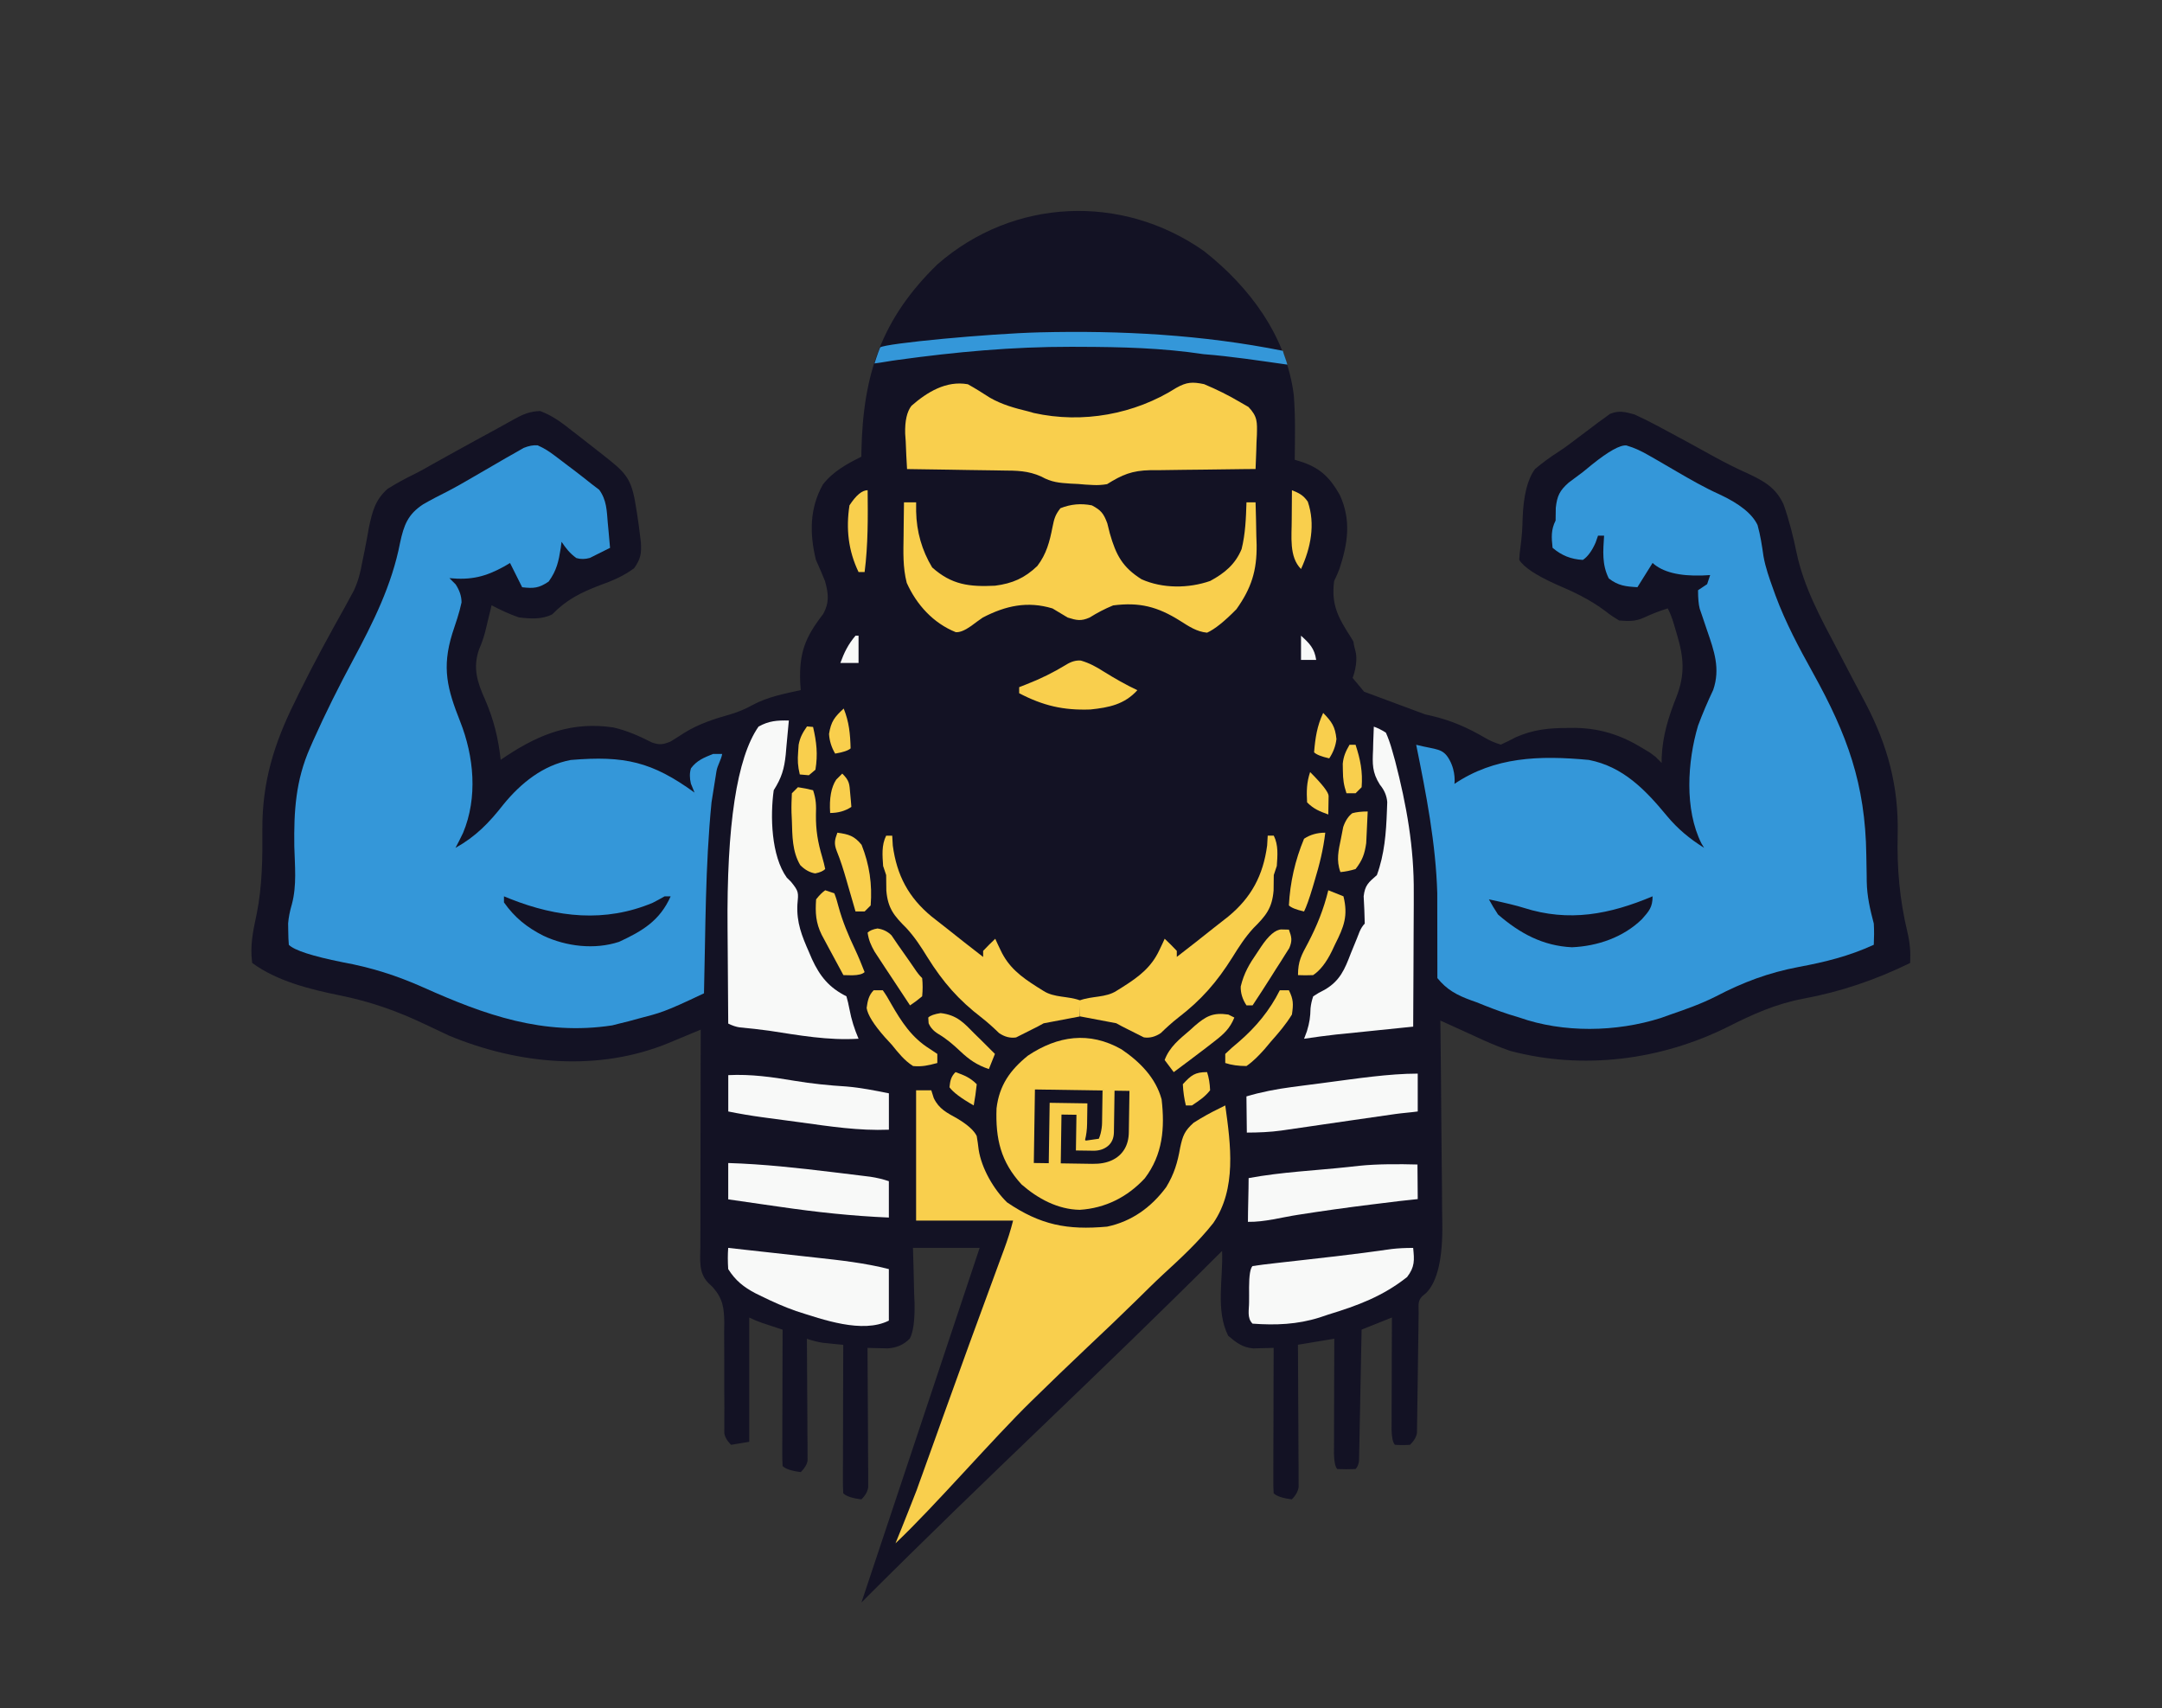 <?xml version="1.0" encoding="UTF-8"?>
<svg id="Layer_1" xmlns="http://www.w3.org/2000/svg" version="1.1" viewBox="0 0 713.38 563.61">
  <rect x="0" y="0" width="713.38" height="563.61" fill="#333333" stroke="none"/>
  <!-- Generator: Adobe Illustrator 29.8.2, SVG Export Plug-In . SVG Version: 2.1.1 Build 3)  -->
  <defs>
    <style>
      .st0 {
        fill: #3497d9;
      }

      .st1 {
        fill: #131224;
      }

      .st2 {
        display: none;
        fill: #3d6ebd;
      }

      .st3 {
        fill: #f8f9f8;
      }

      .st4 {
        fill: #f9cf4d;
      }
    </style>
  </defs>
  <path class="st1" d="M548.29,251.75q0-.9,0-1.81c.32-7.28,2.24-13.38,4.91-20.09,2.82-7.3,2.41-12.9.15-20.42-.36-1.21-.72-2.43-1.09-3.68q-.85-2.89-1.97-5.01-4.12,1.29-8,3.12c-2.82,1.23-4.94,1.12-8,.88q-2.39-1.36-4.69-3.19c-5.14-3.84-10.44-6.3-16.31-8.81q-9.78-4.42-12-8,.07-1.88.39-4.09c.42-3.15.68-6.2.72-9.38q.38-11.5,4.09-16.5c2.53-2.13,5.08-4,7.87-5.77,2.18-1.43,4.22-2.98,6.29-4.56,1.5-1.13,3.01-2.26,4.51-3.39.71-.54,1.43-1.09,2.16-1.64.69-.49,1.37-.99,2.08-1.49.6-.44,1.21-.89,1.83-1.35,3.04-1.23,4.9-.67,8.05.17,2.42,1.09,4.7,2.21,7.02,3.46.66.35,1.32.7,2,1.06,5.75,3.05,11.45,6.19,17.15,9.34,3.69,2.03,7.39,3.91,11.24,5.62,5.33,2.5,9.27,4.67,11.81,10.19,1.87,5.27,3.19,10.58,4.32,16.05,2.42,11.39,7.93,21.44,13.33,31.66.63,1.2,1.25,2.4,1.88,3.6,2.49,4.78,5,9.56,7.54,14.32,7.34,14.05,10.97,27.54,10.59,43.37-.26,11.2.63,21.36,3.24,32.25.81,3.42,1.06,6.55.88,10.08-11.45,5.6-22.88,9.49-35.38,11.81-9.03,1.71-16.59,5.13-24.75,9.25-22.19,11.06-47.92,14.31-71.88,7.94-4.13-1.43-8.05-3.14-12-5-1.9-.87-3.8-1.73-5.7-2.59-.99-.45-1.99-.9-3.01-1.37-.76-.34-1.52-.69-2.3-1.04q.02,1.53.04,3.1c.12,9.65.21,19.3.27,28.95.03,4.96.07,9.92.14,14.88.07,4.79.1,9.58.12,14.37.01,1.82.03,3.65.07,5.47q.3,17.29-5.24,23.04c-.46.39-.92.78-1.39,1.18-1.57,1.57-1.15,3.13-1.17,5.3q-.02,1.37-.04,2.77c-.01.99-.02,1.99-.03,3.01-.03,2.08-.07,4.17-.1,6.25-.05,3.3-.09,6.61-.13,9.91-.04,3.18-.09,6.35-.14,9.53,0,.99-.02,1.99-.03,3.01-.02.92-.03,1.84-.05,2.78-.01.81-.02,1.62-.03,2.45q-.27,1.98-2.27,3.98-2.56.19-5,0-1-1-1.11-4.88c0-1.73,0-3.46.02-5.19q0-1.36,0-2.75c0-2.91.02-5.83.03-8.74,0-1.97,0-3.94.01-5.91.01-4.84.03-9.68.05-14.53q-4.95,1.98-10,4c-.03,1.36-.05,2.72-.08,4.11-.09,5.02-.19,10.04-.3,15.06-.04,2.18-.09,4.35-.12,6.53-.06,3.12-.12,6.24-.19,9.36q-.03,1.47-.05,2.97c-.02.9-.04,1.8-.06,2.73q-.02,1.2-.05,2.42-.16,1.83-1.16,2.83-3,.12-6,0-1-1-1.11-4.97c0-1.77,0-3.54.02-5.32q0-1.4,0-2.82c0-2.99.02-5.97.03-8.96,0-2.02,0-4.04.01-6.06.01-4.96.03-9.92.05-14.88-3.96.66-7.92,1.32-12,2,.01,1.47.02,2.95.03,4.47.04,5.45.06,10.91.08,16.36.01,2.36.02,4.73.04,7.09.02,3.39.04,6.78.04,10.17.01,1.06.02,2.12.03,3.22,0,.98,0,1.96,0,2.97,0,.87,0,1.73.01,2.62q-.24,2.1-2.24,4.1-4.56-.56-6-2c-.09-1.5-.12-3.01-.11-4.52,0-.96,0-1.92,0-2.91,0-1.04.01-2.09.02-3.17q0-1.6,0-3.22c0-3.41.02-6.83.03-10.24,0-2.31,0-4.62.01-6.92.01-5.67.03-11.34.05-17.01-.61.02-1.22.04-1.85.07-.8.02-1.61.03-2.44.05-.79.02-1.59.04-2.41.07-3.55-.28-5.65-1.92-8.31-4.18-4.18-8.37-1.64-18.65-2-28-41.91,41.91-75.82,72.82-119,116l39-117h-22c.07,1.82.14,5.64.21,7.51.06,2.39.11,4.78.16,7.18.05,1.2.1,2.4.15,3.63q.14,8.44-1.57,11.63c-2.16,2.11-4.28,3-7.27,3.22-.79-.02-1.59-.04-2.41-.06-.8-.02-1.61-.03-2.43-.05-.61-.02-1.22-.04-1.84-.06,0,.6,0,1.19.01,1.81.04,6.2.07,12.39.1,18.59.01,2.31.02,4.63.04,6.94.02,3.32.04,6.64.04,9.96.01,1.04.02,2.08.03,3.15,0,.96,0,1.92,0,2.91,0,.85,0,1.7.01,2.57q-.24,2.06-2.24,4.06-4.56-.56-6-2c-.09-1.53-.12-3.07-.11-4.61,0-.98,0-1.96,0-2.97,0-1.07.01-2.13.02-3.23q0-1.63,0-3.29c0-3.48.02-6.97.03-10.45,0-2.36,0-4.71.01-7.07.01-5.79.03-11.58.05-17.37-.61-.06-1.23-.12-1.86-.18-.81-.08-1.62-.17-2.45-.25-.8-.08-1.6-.16-2.43-.25q-2.26-.32-5.26-1.32c.01,1.26.02,2.52.03,3.82.04,4.67.06,9.34.08,14.01.01,2.02.02,4.05.04,6.07.02,2.9.04,5.81.04,8.71.01.91.02,1.82.03,2.75,0,.84,0,1.68,0,2.55,0,.74,0,1.48.01,2.25q-.24,1.83-2.24,3.83-4.56-.56-6-2c-.09-1.41-.12-2.83-.11-4.24,0-.9,0-1.8,0-2.73,0-.98.01-1.96.02-2.97q0-1.5,0-3.02c0-3.2.02-6.4.03-9.6,0-2.16,0-4.33.01-6.49.01-5.32.03-10.63.05-15.95-.63-.2-1.25-.41-1.9-.62q-1.23-.4-2.48-.82c-.81-.27-1.62-.53-2.46-.81q-2.16-.75-4.16-1.75v41c-1.98.33-3.96.66-6,1q-2-2-2.24-3.94c0-.79,0-1.58.01-2.4,0-.9,0-1.8,0-2.72,0-.97.01-1.95.02-2.95-.01-2.06-.02-4.12-.04-6.17-.01-3.25-.01-6.5,0-9.74.01-3.13,0-6.26-.04-9.4.02-.96.03-1.93.05-2.92-.07-4.96-.44-7.93-3.76-11.73q-.81-.78-1.63-1.57c-3.19-3.34-2.52-7.74-2.5-12.04,0-.77,0-1.54,0-2.34,0-2.55,0-5.1.02-7.65,0-1.77,0-3.53,0-5.3,0-4.65.01-9.3.02-13.95.01-4.75.01-9.49.02-14.24.01-9.31.03-18.62.05-27.94q-1.73.72-3.5,1.46c-1.54.64-3.07,1.28-4.61,1.92-.76.32-1.52.64-2.3.96-23.29,9.65-49.55,7.2-72.59-2.34-2.6-1.2-5.19-2.43-7.77-3.67-9.37-4.47-18.18-7.59-28.36-9.64-9.74-1.97-20.77-4.71-28.87-10.7-.78-5.74.31-10.64,1.51-16.27,1.84-9.29,1.92-18.43,1.85-27.88-.06-15.44,3.81-28.12,10.7-41.98.47-.96.93-1.91,1.41-2.9,4.78-9.71,9.97-19.2,15.26-28.64q.63-1.16,1.27-2.34c.52-.95,1.04-1.9,1.57-2.89,1.48-3.23,2.17-6.06,2.79-9.54.25-1.21.49-2.42.75-3.66.5-2.51.97-5.02,1.4-7.55,1.13-5.25,2.05-9.07,6.12-12.74,2.78-1.73,5.57-3.28,8.51-4.71,2.5-1.24,4.91-2.62,7.33-4,2.47-1.4,4.96-2.77,7.45-4.13,1.9-1.04,3.8-2.09,5.69-3.13,2.4-1.33,4.81-2.64,7.23-3.94,1.88-1.02,3.75-2.05,5.6-3.11,2.94-1.63,5.18-2.58,8.56-2.69,4.17,1.53,7.27,3.92,10.73,6.66.7.54,1.4,1.08,2.12,1.63,2.05,1.59,4.09,3.19,6.13,4.8.56.44,1.12.88,1.7,1.33,7.42,5.84,9.43,7.52,10.87,16.73.14.83.28,1.67.42,2.53.39,2.47.72,4.93,1.02,7.41.09.74.17,1.47.27,2.23.24,3.7-.08,5.51-2.24,8.56-3.64,2.67-7.18,4.13-11.4,5.65-6.25,2.4-10.89,4.71-15.62,9.56-3.49,1.74-7.18,1.45-11,1-3.14-1.08-6.06-2.45-9-4-.19.81-.39,1.62-.59,2.45-.26,1.07-.52,2.14-.79,3.24-.26,1.06-.51,2.11-.77,3.2q-.85,3.11-1.95,5.57c-2.19,6.2-.62,10.94,1.98,16.73,2.81,6.51,4.36,12.73,5.12,19.81.7-.47,1.4-.94,2.12-1.43,11.04-7.25,21.59-11.23,34.98-9.27,4.58,1.03,8.64,2.86,12.82,4.98,2.55.87,3.58.69,6.08-.29,1.5-.9,2.98-1.84,4.44-2.81,4.98-3.09,9.92-4.67,15.54-6.25,2.6-.8,4.73-1.69,7.09-3,4.97-2.7,10.45-3.73,15.94-4.94-.06-.83-.12-1.67-.18-2.53-.39-9.78,1.66-14.94,7.55-22.54,2.15-3.88,1.77-6.81.62-10.94-.96-2.35-1.95-4.69-3-7-2.09-8.62-2.1-16.95,2.3-24.8,3.35-4.33,7.88-6.79,12.7-9.2q.01-.89.03-1.8c.5-25.3,6.6-43.73,25.12-61.71,24.99-21.8,60.72-23.41,87.85-4.39,15.11,11.86,27.21,28.08,29.69,47.52.57,7.1.39,14.26.31,21.38.93.29,1.85.58,2.81.88,5.95,2.1,9.04,5.38,12.07,10.75,3.81,8.28,2.67,15.94-.12,24.38q-.75,2-1.75,4c-1.01,7.79,1.27,11.97,5.47,18.5,1.53,2.5.43.5,1.53,4.5s-.9,8.98-.9,8.98l3.79,4.55,20.11,7.47c.73.17,1.46.34,2.22.51,6.44,1.52,11.77,3.85,17.47,7.18q2.35,1.42,5.31,2.3c1.67-.75,3.32-1.58,4.94-2.44,5.83-2.55,10.91-3.06,17.25-3.06.83,0,1.66-.01,2.52-.02,8.08.16,14.96,2.36,21.86,6.58.85.51,1.69,1.01,2.57,1.54.62.46,1.23.93,1.87,1.4"/>
  <path class="st0" d="M474.25,294.83c-.48-16.58-3.67-32.86-6.96-49.08,6.77,1.71,8.8,1,11,5s1.62,7.9,1.62,7.9c13.19-8.9,27.94-9.46,44.38-7.9,11.28,2.21,18.63,9.86,25.71,18.44,3.64,4.38,7.52,7.56,12.29,10.56-.29-.48-.58-.96-.88-1.45-5.64-11.23-4.63-27.04-1.12-38.85,1.49-4.02,3.18-7.94,5.01-11.82,2.4-7.02.3-12.88-2.01-19.57-.57-1.67-1.13-3.34-1.69-5.01-.25-.73-.5-1.46-.76-2.21q-.55-2.09-.55-6.09l3-2c.33-.99.66-1.98,1-3-.87.05-1.74.09-2.63.14q-11.45.36-16.37-4.14c-1.65,2.64-3.3,5.28-5,8-3.88-.22-6.32-.48-9.44-2.88-2.32-4.64-1.88-9.03-1.56-14.12h-2c-.27.76-.54,1.53-.81,2.31q-1.81,4.11-4.19,5.69c-3.91-.21-7.04-1.46-10-4-.36-3.43-.56-5.88,1-9,.03-1.4.05-2.79.06-4.19.43-3.92,1.29-5.7,4.25-8.31,1.55-1.19,3.11-2.35,4.69-3.5,1-.81,2-1.63,3.02-2.47q8.23-6.6,11.34-6.3c2.82.82,5.04,1.92,7.59,3.39q1.41.8,2.85,1.63c2.03,1.18,4.06,2.37,6.09,3.55,4.61,2.68,9.16,5.3,14.03,7.5q10.12,4.67,12.72,10.21c.95,3.39,1.46,6.84,1.96,10.32.67,3.73,1.92,7.24,3.2,10.79.26.72.52,1.43.78,2.17,3.3,8.9,7.71,17.16,12.31,25.44,11.35,20.45,17.31,36.68,17.63,60.13.03,2.24.08,4.49.12,6.73q0,1.01.02,2.04c.1,4.93,1.09,9.13,2.33,13.86.15,2.37.1,4.63,0,7-8.13,3.73-16,5.69-24.75,7.31-10.06,1.91-18.39,5.05-27.42,9.76-4.77,2.41-9.78,4.19-14.83,5.92-1.1.39-2.2.79-3.33,1.19-14.69,4.64-32.09,4.96-46.67-.19-1.11-.34-2.22-.68-3.37-1.03-3.62-1.17-7.11-2.53-10.63-3.97-.62-.22-1.24-.44-1.89-.67-4.65-1.7-7.98-3.46-11.11-7.33l-.04-27.92Z"/>
  <path class="st0" d="M234.78,264.7c-2.11,21.46-1.96,41.98-2.49,63.05-13.57,6.47-14.57,6.47-21.5,8.31q-1.69.46-3.41.93-1.53.38-3.09.76c-.75.19-1.5.38-2.27.58-22.74,3.49-42.02-3.43-62.42-12.56-8.73-3.89-17.13-6.56-26.56-8.27q-15.01-3.02-17.74-5.75-.17-2-.19-4.56c-.01-.83-.03-1.65-.04-2.5q.23-2.93,1.25-6.37c1.65-6.22.96-12.63.79-19-.16-11.69.44-21.79,5.19-32.56.37-.84.74-1.69,1.12-2.56,4.01-8.97,8.4-17.73,13.05-26.39,6.68-12.46,12.83-24.74,15.54-38.73,1.24-5.78,2.54-9.38,7.65-12.7,2.64-1.52,5.34-2.91,8.06-4.27,3.05-1.59,6.01-3.31,8.98-5.04,2.26-1.31,4.52-2.62,6.78-3.93,1.1-.64,2.2-1.28,3.33-1.94,1.04-.59,2.08-1.18,3.15-1.78.93-.53,1.86-1.07,2.82-1.62q2.51-1.03,4.61-.86c2.13.93,3.8,2.01,5.65,3.41.69.52,1.38,1.04,2.09,1.58.71.55,1.42,1.09,2.16,1.65.71.53,1.42,1.07,2.16,1.62,1.97,1.5,3.91,3.03,5.84,4.57.8.61,1.6,1.21,2.42,1.84,2.45,3.36,2.5,6.84,2.83,10.91q.12,1.19.23,2.4c.19,1.95.35,3.9.52,5.85-1.41.73-2.83,1.43-4.25,2.12-.79.39-1.58.79-2.39,1.2q-2.36.68-4.47.05c-2.14-1.54-3.43-3.18-4.89-5.37q-.13,1-.26,2.01c-.71,4.44-1.32,7.41-3.99,11.11-3.22,2.19-4.93,2.32-8.75,1.88-1.32-2.64-2.64-5.28-4-8-.61.36-1.21.72-1.84,1.09-6.29,3.48-11.01,4.59-18.16,3.91.68.68,1.36,1.36,2.06,2.06q1.94,2.94,1.94,5.94c-.73,3.52-1.94,6.9-3.06,10.31-3.49,11.32-1.64,18.26,2.59,28.95,4.59,11.58,5.85,25.14.97,36.8-.8,1.66-1.62,3.31-2.5,4.94,6.74-3.78,11.07-8.26,15.81-14.31,5.76-7.07,13.04-12.94,22.19-14.69,17.89-1.51,26.9.62,40.88,10.75-.47-1.12,1.66,4.13,1.18,2.98-.39-.98-.78-1.97-1.18-2.98-.39-.97-.79-1.95-1.2-2.95q-.68-2.8.02-5.05c1.96-2.64,4.3-3.53,7.3-4.75h3c-.29,1.9-1.58,3.79-1.88,5.69l-1.63,10.26Z"/>
  <path class="st2" d="M441.03,226.54q1.87.64,4,2,1.16,2.58,2.06,5.81.49,1.76,1,3.55c6.27,24.22,7.11,47.48,7.18,72.36,0,1.31,0,2.63.01,3.98.02,6.22.03,12.44.04,18.67,0,7.15.04,14.3.08,21.45.03,5.56.04,11.12.05,16.67,0,3.31.01,6.62.04,9.92.02,3.68.02,7.36.02,11.03.01,1.09.03,2.17.04,3.29-.04,6.08-.44,9.64-4.51,14.26-7.1,5.96-16.29,8.38-25,11-.96.32-1.92.64-2.91.98-7.31,2.31-14.46,2.58-22.09,2.02-1.92-1.92-1.21-5.46-1.24-8.07-.01-.74-.03-1.48-.04-2.24-.13-7.76-.18-15.52-.24-23.28-.03-3.68-.08-7.36-.14-11.04-.08-4.44-.12-8.88-.14-13.33-.01-1.69-.04-3.38-.08-5.07q-.3-13.25,2.61-17.5c2.01-1.76,3.98-3.1,6.27-4.47,1.91-1.8,3.61-3.73,5.38-5.69.83-.91,1.67-1.82,2.52-2.76,3.1-3.76,4.07-5.56,4.23-10.49q.21-2.14.88-4.06,1.68-1.17,3.78-2.18c5.1-2.96,6.61-6.71,8.66-12.07.66-1.63,1.33-3.26,2-4.89.28-.72.56-1.43.85-2.17q.72-1.69,1.72-2.69c-.05-3.01-.2-6.01-.36-9.02.44-3.7,1.62-4.57,4.36-6.98,2.51-6.86,3.05-13.89,3.31-21.12.04-.97.07-1.94.11-2.95q-.22-3.1-2.43-5.77c-2.57-4.06-2.47-6.85-2.25-11.53.02-.74.04-1.47.05-2.23.05-1.8.12-3.6.2-5.39Z"/>
  <path class="st2" d="M248.03,224.54c-.26,2.9-.53,5.79-.81,8.69-.07.82-.14,1.63-.21,2.47-.49,4.8-1.36,7.71-3.97,11.84-1.19,8.51-.85,21.64,4.31,28.83q.68.67,1.38,1.36c2.68,3.27,2.47,3.59,2.12,7.56-.3,5.9,1.47,10.32,3.81,15.62.33.77.66,1.55,1,2.34,2.63,5.69,5.64,9.42,11.37,12.28q.56,1.89,1,4.25c.65,3.46,1.62,6.51,3,9.75-9.98.63-19.65-1.13-29.47-2.64-3.23-.46-6.47-.79-9.73-1.1q-1.8-.26-3.8-1.26v17c1.26-.06,2.52-.12,3.81-.19,6.12-.02,11.99,1.03,18.01,2.05,5.74.96,11.42,1.53,17.23,1.89q12.77,1.06,14.95,3.25c.09,2.96.12,5.89.1,8.85,0,.89,0,1.77,0,2.69,0,2.84-.02,5.69-.03,8.53,0,1.92,0,3.85-.01,5.77-.01,4.72-.03,9.45-.05,14.17-12.51-.49-24.74-1.74-37.12-3.56-1.65-.24-3.3-.47-4.96-.71-3.97-.57-7.95-1.15-11.92-1.73v16c1.12.13,2.25.25,3.41.38.82.09,1.65.18,2.5.28,2.33.26,4.65.51,6.98.77,3.75.41,7.51.83,11.26,1.25,1.57.18,3.15.35,4.72.52,8.14.89,16.18,1.77,24.14,3.8v17c-8.76,4.38-21.84-.37-30.59-3.16-3.88-1.36-7.59-2.98-11.28-4.78q-.97-.47-1.96-.94c-4.3-2.24-7.89-4.79-10.16-9.12-.72-3.91-.65-7.76-.6-11.73,0-1.18,0-2.35-.01-3.57,0-3.22.01-6.44.04-9.66.02-3.39.02-6.79.02-10.18,0-5.71.03-11.43.06-17.14.04-6.55.06-13.1.06-19.65,0-7.03.02-14.06.05-21.09,0-1.99,0-3.99.01-5.98.05-19.38.64-38.59,4.24-57.69q.22-1.31.45-2.64,2.86-15.64,8.61-19.8c2.9-.83,5.08-.95,8.06-.88Z"/>
  <path class="st2" d="M454.03,353.54v29q-5.29.65-10.69,1.31c-9.11,1.12-18.2,2.34-27.27,3.77-.8.12-1.59.24-2.41.36q-1.02.16-2.06.32c-3.84.34-7.71.23-11.57.23v-28c11.59-2.07,23.2-3.73,34.88-5.19.72-.09,1.43-.18,2.17-.27,2.07-.26,4.13-.52,6.2-.77,1.21-.15,2.41-.3,3.65-.45q3.11-.32,7.11-.32Z"/>
  <path class="st2" d="M228.03,382.54c11.29.83,22.51,2.2,33.75,3.56,1.97.24,3.94.47,5.91.71,4.78.57,9.56,1.15,14.34,1.73v34h-1v-17c-1.79-.18-3.58-.36-5.42-.55-15.93-1.65-31.86-3.31-47.58-6.45v-16Z"/>
  <path class="st2" d="M228.03,324.54c1.84.19,3.67.39,5.56.59q1.77.19,3.58.38c2.58.28,5.16.56,7.74.85q8.08.91,16.19,1.48c6.97.41,11.6,1.48,16.93,6.27,3.04,3.5,4.58,5.89,4.62,10.56-.21,1.28-.41,2.56-.62,3.88-.62-.12-1.25-.24-1.89-.37-6.67-1.21-13.3-1.97-20.05-2.57-10.75-.95-21.39-2.44-32.06-4.06v-17Z"/>
  <path class="st0" d="M290.41,114.63c1.83-1.35,35.88-4.55,52.64-4.97,26.91-.66,53.78.79,80.24,6.09.33,1.32,1.15,3.2,1.49,4.56-9.47-1.34-18.39-2.72-27.67-3.45-13.59-2.06-27.09-2.38-40.81-2.42-.98,0-1.96,0-2.97-.01-19.24-.03-37.99,1.69-57.03,4.32-2.67.34-5.08.84-7.75,1.17,0,0,1.05-3.35,1.86-5.29Z"/>
  <path class="st1" d="M166.29,295.75q1.06.43,2.14.87c15.42,6.1,31.19,7.87,46.93,1.27,1.33-.67,2.64-1.4,3.93-2.13h2c-3.57,8.02-9.25,11.4-17,15-8.09,2.67-17.39,1.55-25-2-5.51-2.82-9.41-5.95-13-11v-2Z"/>
  <path class="st1" d="M545.29,295.75c0,3.61-1.16,4.88-3.49,7.52-6.15,6.02-14.71,8.93-23.13,9.29-9.62-.47-17.18-4.59-24.38-10.81q-1.81-2.75-3-5,8.25,1.76,11.48,2.8c14.96,4.78,28.41,2.15,42.52-3.8Z"/>
  <path id="Lightning" class="st4" d="M302.29,359.75h5l.81,2.56c1.72,3.61,4.33,4.84,7.75,6.75q5.15,3.08,6.43,5.78c.26,1.49.47,3,.64,4.5.96,6.18,4.93,13.08,9.38,17.4,11.04,7.49,19.85,9.18,33,8,8.12-1.7,14.6-6.4,19.5-13.03,2.63-4.32,3.76-8.12,4.62-13.09.84-3.89,1.44-5.48,4.43-8.16,2.76-1.75,5.5-3.29,8.44-4.71.66-.33,1.32-.66,2-1,1.81,12.97,3.81,27.49-3.96,38.82-4.92,6.24-10.8,11.66-16.64,17.02-2.92,2.71-5.74,5.52-8.58,8.32-5.36,5.26-10.79,10.43-16.26,15.57-6.23,5.87-12.37,11.83-18.5,17.81-12.59,12.26-32.1,34.89-44.88,46.95,2.29-5.49,7.01-17.59,7.01-17.59,0,0,.59-1.66.89-2.51.33-.9.66-1.81,1-2.74q.51-1.43,1.03-2.88c1.12-3.13,2.25-6.26,3.38-9.39.77-2.16,1.55-4.32,2.32-6.48,5.79-16.16,11.67-32.29,17.62-48.4.3-.82.6-1.64.91-2.48.56-1.51,1.12-3.03,1.68-4.54,1.16-3.15,2.15-6.21,2.97-9.48h-32v-43Z"/>
  <path id="Forehead" class="st4" d="M319.29,126.75c2.52,1.39,4.92,2.92,7.34,4.47,4.01,2.31,8.19,3.44,12.66,4.53q.91.26,1.83.52c16.13,3.58,33.3.42,47.02-8.3,3.42-1.93,5.3-2.02,9.15-1.22,4.16,1.74,8.12,3.7,12,6,.88.5,1.76,1.01,2.66,1.53,3.02,3.18,2.87,4.98,2.78,9.22-.04.83-.08,1.65-.13,2.5-.02.84-.05,1.68-.07,2.55-.06,2.07-.15,4.14-.24,6.2q-1.85.01-3.74.03c-4.61.04-9.21.11-13.82.18-1.99.03-3.98.05-5.97.06-2.87.02-5.73.07-8.6.12-.88,0-1.77,0-2.67,0-5.97.14-9.16,1.46-14.2,4.61q-2.44.41-4.63.28-1.21-.07-2.45-.13c-.82-.07-1.64-.14-2.49-.21-.82-.04-1.65-.08-2.5-.12-3.75-.25-6.29-.45-9.62-2.32-4.38-1.97-8.12-1.97-12.87-2-.9-.02-1.8-.04-2.73-.05-2.86-.05-5.73-.09-8.59-.12-1.95-.03-3.9-.07-5.84-.1-4.76-.08-9.52-.15-14.28-.21-.19-3.04-.33-6.08-.44-9.12-.06-.86-.12-1.71-.18-2.59q-.17-6.27,2.08-9.17c5.18-4.53,11.46-8.36,18.54-7.11Z"/>
  <path id="Face" class="st4" d="M298.29,165.75h4c0,.99,0,1.98,0,3q.21,10.05,5.29,18.48c6.45,5.76,12.27,6.44,20.74,6.03,5.75-.74,9.76-2.5,13.96-6.51,3-3.93,4.07-8.02,5-12.81.56-2.76.86-4.01,2.62-6.25,3.43-1.35,6.75-1.66,10.38-.94,3.05,1.62,3.87,2.66,5.09,5.93.28,1.12.56,2.24.85,3.39,2.02,7.04,4.12,11.08,10.44,15.06,6.96,3.11,15.56,3.05,22.68.55,4.74-2.57,8.25-5.46,10.34-10.5,1.26-5.06,1.45-10.24,1.61-15.43h3c.12,3.65.19,7.29.25,10.94.03,1.02.07,2.04.1,3.1.11,8.52-1.74,14.3-6.66,21.22q-5.92,6.05-9.69,7.75c-3.48-.34-6.03-2.1-8.94-3.94-7.37-4.63-13.33-6.19-22.06-5.06-2.77,1.13-5.21,2.42-7.75,4-2.87,1.27-4.3.92-7.25,0-1.68-.98-3.34-1.98-5-3-8.25-2.5-15.47-.91-23,3-1.31.91-2.61,1.84-3.88,2.81q-3.12,2.19-5.04,2.02c-7.44-2.98-12.97-9.1-16.18-16.28-1.32-5.15-1.12-10.14-1.04-15.43,0-1.07.02-2.14.03-3.24.02-2.63.06-5.26.1-7.88Z"/>
  <path id="Neck" class="st4" d="M356.25,330.1c4-1.52,8.58-.84,12.17-3.17q1.05-.66,2.13-1.33c5.21-3.32,9.32-6.38,12-12.11.34-.71.67-1.41,1.02-2.14.24-.53.48-1.06.73-1.61,1.38,1.29,2.71,2.63,4,4v2c4.09-3.15,8.14-6.33,12.17-9.55,1.59-1.27,3.2-2.52,4.81-3.77,7.64-6.29,11.51-13.6,12.83-23.44q.09-1.61.19-3.25h2c1.57,3.14,1.23,6.56,1,10-.33.99-.66,1.98-1,3-.03,1.71-.05,3.42-.06,5.12-.5,5.87-2.54,8.3-6.62,12.36-2.76,3-4.81,6.19-6.95,9.64-5.17,8.24-10.25,14.07-17.98,20-2.01,1.58-3.81,3.22-5.64,5q-2.75,1.88-5.62,1.44c-1.7-.85-3.41-1.71-5.11-2.57-.69-.35-1.37-.7-2.08-1.05-.63-.34-1.26-.68-1.91-1.04l-11.94-2.26-.13-5.29Z"/>
  <path id="Neck1" data-name="Neck" class="st4" d="M356.31,335.39l-11.94,2.26c-.65.35-1.28.69-1.91,1.04-.71.36-1.39.71-2.08,1.05-1.7.86-3.4,1.72-5.11,2.57q-2.88.44-5.62-1.44c-1.83-1.78-3.63-3.42-5.64-5-7.74-5.93-12.82-11.76-17.98-20-2.13-3.46-4.19-6.65-6.95-9.64-4.08-4.06-6.12-6.49-6.62-12.36-.02-1.71-.04-3.42-.06-5.13-.34-1.02-.67-2.01-1-3-.23-3.44-.57-6.86,1-10h2q.09,1.64.19,3.25c1.32,9.84,5.19,17.15,12.83,23.44,1.61,1.25,3.21,2.5,4.81,3.77,4.03,3.22,8.09,6.4,12.17,9.55v-2c1.29-1.37,2.62-2.71,4-4,.25.55.49,1.08.73,1.61.35.73.68,1.43,1.02,2.14,2.67,5.72,6.78,8.79,12,12.11q1.08.67,2.13,1.33c3.59,2.33,8.16,1.65,12.17,3.17l-.13,5.29Z"/>
  <path id="Mouth" class="st4" d="M356.64,217.96c2.9.85,5.04,2.04,7.59,3.66,3.62,2.25,7.21,4.3,11.06,6.12-4.25,4.69-9.34,5.72-15.5,6.36-8.92.32-15.59-1.24-23.5-5.36v-2c.8-.31,1.59-.63,2.41-.95q6.82-2.64,13.02-6.42,2.56-1.62,4.91-1.41Z"/>
  <path id="Ear" class="st4" d="M286.29,161.75c.09,9.07.15,17.98-1,27h-2c-3.38-7.04-4.18-14.25-3-22q3.25-5,6-5Z"/>
  <path id="Ear1" data-name="Ear" class="st4" d="M426.29,161.75c2.38.95,3.75,1.64,5.23,3.77,2.56,7.44.97,15.31-2.23,22.23-4.02-4.02-3.05-10.87-3.07-16.28,0-3.24.03-6.48.07-9.72Z"/>
  <g id="Chain">
    <path class="st4" d="M288.29,326.75h3q1.39,1.94,2.81,4.56c3.36,5.86,6.75,11.06,12.56,14.69q1.3.87,2.62,1.75v3c-3,.79-4.97,1.28-8,1-2.91-1.84-4.85-4.35-7-7-.74-.81-1.49-1.62-2.25-2.45q-5.57-6.31-6.07-9.71c.3-2.25.67-4.19,2.32-5.84Z"/>
    <path class="st4" d="M438.29,293.75q2.47.99,5,2c1.59,6.4.17,10.04-2.75,15.81-.36.76-.72,1.52-1.09,2.31q-2.73,5.59-6.16,7.88-2.69.12-5,0c0-4.63,1.14-6.58,3.31-10.62,2.95-5.64,5.18-11.16,6.69-17.38Z"/>
    <path class="st4" d="M272.29,293.75c.99.33,1.98.66,3,1q.77,1.9,1.38,4.38c1.35,4.96,3.24,9.44,5.44,14.08,1.16,2.48,2.19,4.99,3.18,7.54q-1,1-4.06,1.06c-.97-.02-1.94-.04-2.94-.06-1.32-2.44-2.63-4.87-3.94-7.31-.37-.69-.75-1.38-1.13-2.09-.36-.67-.72-1.33-1.08-2.02q-.49-.92-1-1.86c-1.97-3.99-2.16-7.32-1.85-11.72q1.5-1.94,3-3Z"/>
    <path class="st4" d="M263.29,259.75q2.62.38,5,1c1.02,3.07,1.04,4.99.94,8.19-.05,5.01.63,9.02,2.06,13.81q.63,2.16,1,4-1,1-3.31,1.44-2.69-.44-4.94-2.75c-2.65-4.53-2.59-9.57-2.75-14.69-.04-.87-.08-1.74-.12-2.64-.06-2.12.02-4.24.12-6.36l2-2Z"/>
    <path class="st4" d="M422.29,326.75h3c1.52,3.04,1.5,4.59,1,8-2,3.3-4.45,6.12-7,9-.66.79-1.32,1.58-2,2.39-1.91,2.13-3.65,3.97-6,5.61q-4,0-7-1v-3q1.94-1.91,4.56-4.06c5.6-4.85,10.11-10.29,13.44-16.94Z"/>
    <path class="st4" d="M289.6,306.37q2.69.38,4.56,2.25,1.05,1.55,2.12,3.12c1.23,1.75,2.46,3.5,3.69,5.25.6.87,1.2,1.74,1.82,2.64q1.32,2,2.49,3.11.31,2.88,0,6-2.02,1.7-4,3c-2.16-3.24-4.3-6.5-6.44-9.75-.61-.92-1.22-1.84-1.85-2.79-.58-.89-1.17-1.78-1.77-2.7-.54-.82-1.08-1.63-1.63-2.48-1.23-2.15-1.96-3.84-2.31-6.29q1-1,3.31-1.38Z"/>
    <path class="st4" d="M422.85,306.68q1.21.03,2.44.06c.91,2.47,1.17,3.59.14,6.06-.45.71-.91,1.43-1.37,2.16-.49.79-.98,1.57-1.49,2.38-.52.81-1.05,1.62-1.59,2.46-.51.82-1.02,1.63-1.55,2.47-2.01,3.18-4.05,6.34-6.13,9.47h-2q-2-3-1.91-6.23c1.07-4.44,2.84-7.43,5.41-11.15.42-.63.83-1.26,1.26-1.9q3.81-5.71,6.8-5.79Z"/>
    <path class="st4" d="M276.29,274.75c3.74.51,5.61,1.05,8,4,2.6,6.54,3.55,13.01,3,20l-2,2h-3q-.51-1.75-1.02-3.54c-.45-1.55-.9-3.1-1.35-4.64q-.33-1.15-.67-2.33c-.93-3.2-1.88-6.3-3.14-9.39-.96-2.47-.72-3.65.19-6.09Z"/>
    <path class="st4" d="M437.29,274.75c-.64,5.48-1.9,10.54-3.5,15.81-.23.76-.45,1.52-.68,2.31q-1.67,5.58-2.82,7.88-3.88-.88-5-2c.38-7.59,2.07-14.97,5-22q3-2,7-2Z"/>
    <path class="st4" d="M405.29,334.75l2,1c-1.49,3.68-3.51,5.47-6.62,7.88-.89.69-1.77,1.38-2.69,2.09-.89.67-1.77,1.35-2.69,2.04-.8.61-1.61,1.22-2.44,1.85-1.85,1.39-3.7,2.78-5.56,4.15l-3-4c1.6-4.3,4.86-6.86,8.25-9.75q.84-.76,1.7-1.54c3.7-3.17,5.99-4.45,11.05-3.71Z"/>
    <path class="st4" d="M310.39,334.28c5.41.65,7.63,3.19,11.34,6.97.64.62,1.27,1.24,1.93,1.88,1.56,1.53,3.1,3.07,4.63,4.62l-2,5c-3.97-1.35-6.47-3.07-9.5-5.94-2.35-2.21-4.45-4.03-7.23-5.68q-2.27-1.38-3.15-3.5c-.04-.62-.08-1.24-.12-1.88q1-1,4.1-1.47Z"/>
    <path class="st4" d="M451.29,267.75c-.09,2.23-.2,4.46-.31,6.69-.06,1.24-.12,2.48-.18,3.76-.53,3.65-1.26,5.65-3.51,8.55q-2.69.81-5,1c-1.44-3.91-.64-7.12.19-11.12.24-1.24.48-2.48.73-3.76q1.08-3.12,3.01-4.55,2.07-.57,5.07-.57Z"/>
    <path class="st4" d="M445.29,245.75h2c1.58,4.83,2.4,8.84,2,14-.66.66-1.32,1.32-2,2h-3c-.92-2.77-1.16-4.57-1.19-7.44-.01-.76-.03-1.52-.04-2.31.25-2.49.99-4.1,2.23-6.25Z"/>
    <path class="st4" d="M266.29,239.69l1.99.17c1.15,4.95,1.63,9.02.78,14.12-.71.6-1.43,1.2-2.17,1.82l-2.99-.26c-.68-2.84-.76-4.65-.54-7.51.05-.76.1-1.52.16-2.3.47-2.46,1.34-4,2.76-6.04Z"/>
    <path class="st4" d="M280.67,246.94q-1.19,1.06-5.1,1.72-1.83-3.11-2.02-6.5c.66-4.12,1.82-5.58,4.84-8.37,1.79,4.45,2.15,8.4,2.28,13.15Z"/>
    <path class="st4" d="M277.92,255.25c2.4,2.4,2.34,3.33,2.62,6.62.07.82.15,1.63.23,2.48q.07.94.15,1.9-3,2-7,2-.49-7.26,2-11l2-2Z"/>
    <path class="st4" d="M432.29,254.75q6,6,6.1,7.85c-.03,2.05-.07,4.1-.1,6.15-2.92-1.07-4.78-1.78-7-4-.2-3.69-.17-6.48,1-10Z"/>
    <path class="st4" d="M398.29,353.75q.88,2.69,1,6c-1.78,2.24-3.57,3.38-6,5h-2q-.81-3.25-1-7c2.71-2.94,3.96-4,8-4Z"/>
    <path class="st4" d="M315.29,353.75c2.92,1.07,4.78,1.78,7,4q-.38,3.62-1,7-6.22-3.53-8-6c.25-2.14.46-3.46,2-5Z"/>
    <path class="st4" d="M436.6,235.23c2.86,2.95,3.95,4.47,4.38,8.62q-.38,3.38-2.38,6.38-3.88-.88-5-2c.39-4.74.97-8.66,3-13Z"/>
    <path id="Chain1" data-name="Chain" class="st4" d="M370,346.2c6.05,4.09,11.33,9.35,13.29,16.55,1.1,9.5.37,18.25-5.54,26.03-5.72,6.19-13.02,9.88-21.46,10.41-7.24-.11-13.84-3.68-19.21-8.37-6.88-7.47-8.63-15.1-8.26-25.11.91-7.62,4.48-12.63,10.35-17.39,9.84-6.56,20.24-8.1,30.84-2.11Z"/>
    <path class="st1" d="M341.12,383.73l.37-24.25,22.31.34-.16,10.7c0,.54-.05,1.12-.14,1.73-.08.61-.2,1.21-.35,1.81-.15.59-.35,1.15-.58,1.68l-4.28.61-.26-.21c.2-.8.36-1.65.48-2.57.12-.91.18-1.81.19-2.69l.1-6.81-12.45-.19-.3,19.93-4.92-.07ZM350.01,383.87l.24-16.11,4.94.07-.18,11.78,5.67.08c1.94.04,3.56-.47,4.87-1.53,1.3-1.07,1.97-2.59,2-4.57l.21-13.71,4.92.07-.21,13.59c-.02,2.21-.51,4.11-1.47,5.69-.96,1.58-2.33,2.78-4.11,3.61-1.78.83-3.93,1.22-6.44,1.18l-10.45-.16Z"/>
  </g>
  <path class="st3" d="M453.29,239.75q1.87.64,4,2,1.16,2.58,2.06,5.81c.33,1.17.66,2.34,1,3.55,3.77,14.57,6.27,28.5,6.14,43.59,0,1.27,0,2.54,0,3.85,0,3.33-.03,6.65-.05,9.98-.02,3.41-.03,6.83-.04,10.24-.02,6.66-.06,13.32-.1,19.98-.84.09-1.68.17-2.55.26-3.15.32-6.3.64-9.45.97-1.36.14-2.72.28-4.08.42-1.96.2-3.93.4-5.89.6-1.18.12-2.36.24-3.57.36-3.5.39-6.98.87-10.46,1.39.31-.82.62-1.65.94-2.5.88-2.91,1.12-4.63,1.19-7.56q.2-1.96.88-3.94,1.68-1.15,3.78-2.17c5.09-2.97,6.61-6.72,8.66-12.08.66-1.63,1.33-3.26,2-4.89.28-.72.56-1.43.85-2.17q.72-1.69,1.72-2.69c-.05-3.01-.2-6.01-.36-9.02.44-3.7,1.62-4.57,4.36-6.98,2.51-6.86,3.05-13.89,3.31-21.12.04-.97.07-1.94.11-2.95q-.22-3.1-2.43-5.77c-2.57-4.06-2.47-6.85-2.25-11.53.02-.74.04-1.47.05-2.23.05-1.8.12-3.6.2-5.39Z"/>
  <path class="st3" d="M466.29,411.75c.41,4.14.57,6.25-2,9.62-8.05,6.37-16.27,9.41-26,12.38q-1.45.49-2.92.98c-7.3,2.3-14.45,2.58-22.08,2.02-1.89-1.89-1.13-4.58-1.14-7.08,0-.8,0-1.6.01-2.42,0-.8,0-1.6-.01-2.42q.01-5.96,1.14-7.08c2.34-.35,4.66-.64,7.01-.9.72-.08,1.44-.17,2.17-.25,2.31-.27,4.63-.53,6.94-.78,3-.34,6.01-.68,9.01-1.03.74-.08,1.48-.17,2.24-.25,6.21-.71,12.39-1.54,18.58-2.42q3.04-.36,7.04-.36Z"/>
  <path class="st3" d="M240.29,411.75c1.97.22,3.93.44,5.9.66,2.33.26,4.65.51,6.98.77,3.75.41,7.51.83,11.26,1.25,1.57.18,3.15.35,4.72.52,8.14.89,16.18,1.77,24.14,3.8v17c-8.75,4.38-21.84-.37-30.59-3.15-3.91-1.37-7.64-3.02-11.35-4.85-.66-.32-1.31-.64-1.99-.97-3.99-2.08-6.66-4.22-9.08-8.03q-.25-3.81,0-7Z"/>
  <path class="st3" d="M260.29,237.75c-.26,2.9-.53,5.79-.81,8.69-.07.82-.14,1.63-.21,2.47-.49,4.8-1.36,7.71-3.97,11.84-1.19,8.51-.85,21.64,4.31,28.83q.68.67,1.38,1.36c2.68,3.27,2.47,3.59,2.12,7.56-.3,5.9,1.47,10.32,3.81,15.62.33.77.66,1.55,1,2.34,2.63,5.69,5.64,9.42,11.37,12.28q.56,1.89,1,4.25c.65,3.46,1.62,6.51,3,9.75-9.98.63-19.65-1.13-29.47-2.64-3.23-.46-6.47-.79-9.73-1.1q-1.8-.26-3.8-1.26c-.08-7.73-.13-15.47-.16-23.2-.01-2.62-.04-5.24-.06-7.86q-.5-51.61,10.23-66.94c3.45-1.91,6.12-2.07,10-2Z"/>
  <path class="st3" d="M467.71,384.24c0,3.96.09,7.33.09,11.41-1.49.18-4.49.47-6.02.65-2.06.25-4.12.51-6.18.76-1.08.13-2.16.27-3.27.4-8.02,1-16.02,2.11-24,3.37-5.41.82-11.09,2.44-16.56,2.33,0-3.96.23-10.35.23-14.43,10.83-2.02,21.95-2.49,32.91-3.67,1.2-.13,2.39-.26,3.63-.4,5.95-.62,13.18-.58,19.17-.42Z"/>
  <path class="st3" d="M467.8,354.25v12.49c-1.94.28-5.38.55-7.38.84-4.91.7-9.81,1.41-14.72,2.12-3.05.44-6.1.89-9.15,1.33-1.57.23-3.14.46-4.7.69-2.3.34-4.61.67-6.91,1-.7.1-1.39.21-2.11.31-3.6.51-7.76.68-11.42.68,0-3.96-.13-7.86-.13-11.94,4.63-1.41,10.05-2.44,14.86-3.07,1.28-.17,2.56-.34,3.88-.51.66-.08,1.32-.17,2-.26,1.99-.26,3.98-.52,5.97-.78,9.44-1.23,20.27-2.9,29.8-2.9Z"/>
  <path class="st3" d="M240.29,383.75c11.53.35,22.93,1.61,34.38,3q1.12.13,2.26.27c2.15.26,4.3.52,6.45.79q1.89.23,3.81.47,3.1.46,6.1,1.46v12c-12.15-.51-24.04-1.8-36.06-3.56-1.66-.24-3.31-.47-4.97-.71-3.99-.57-7.98-1.15-11.97-1.73v-12Z"/>
  <path class="st3" d="M240.29,354.75c7.51-.37,14.45.62,21.82,1.86,5.74.96,11.41,1.53,17.23,1.89,4.73.4,9.31,1.32,13.96,2.25v12c-9.91.4-19.52-1.09-29.31-2.44-1.74-.23-3.49-.47-5.23-.7-1.67-.22-3.34-.45-5.01-.67q-1.16-.16-2.35-.32c-3.74-.51-7.4-1.13-11.1-1.88v-12Z"/>
  <path id="Earing" class="st3" d="M282.29,209.75h1v9h-6c1.25-3.45,2.61-6.2,5-9Z"/>
  <path id="Earing1" data-name="Earing" class="st3" d="M429.29,209.75c2.8,2.53,4.46,4.2,5,8h-5v-8Z"/>
</svg>